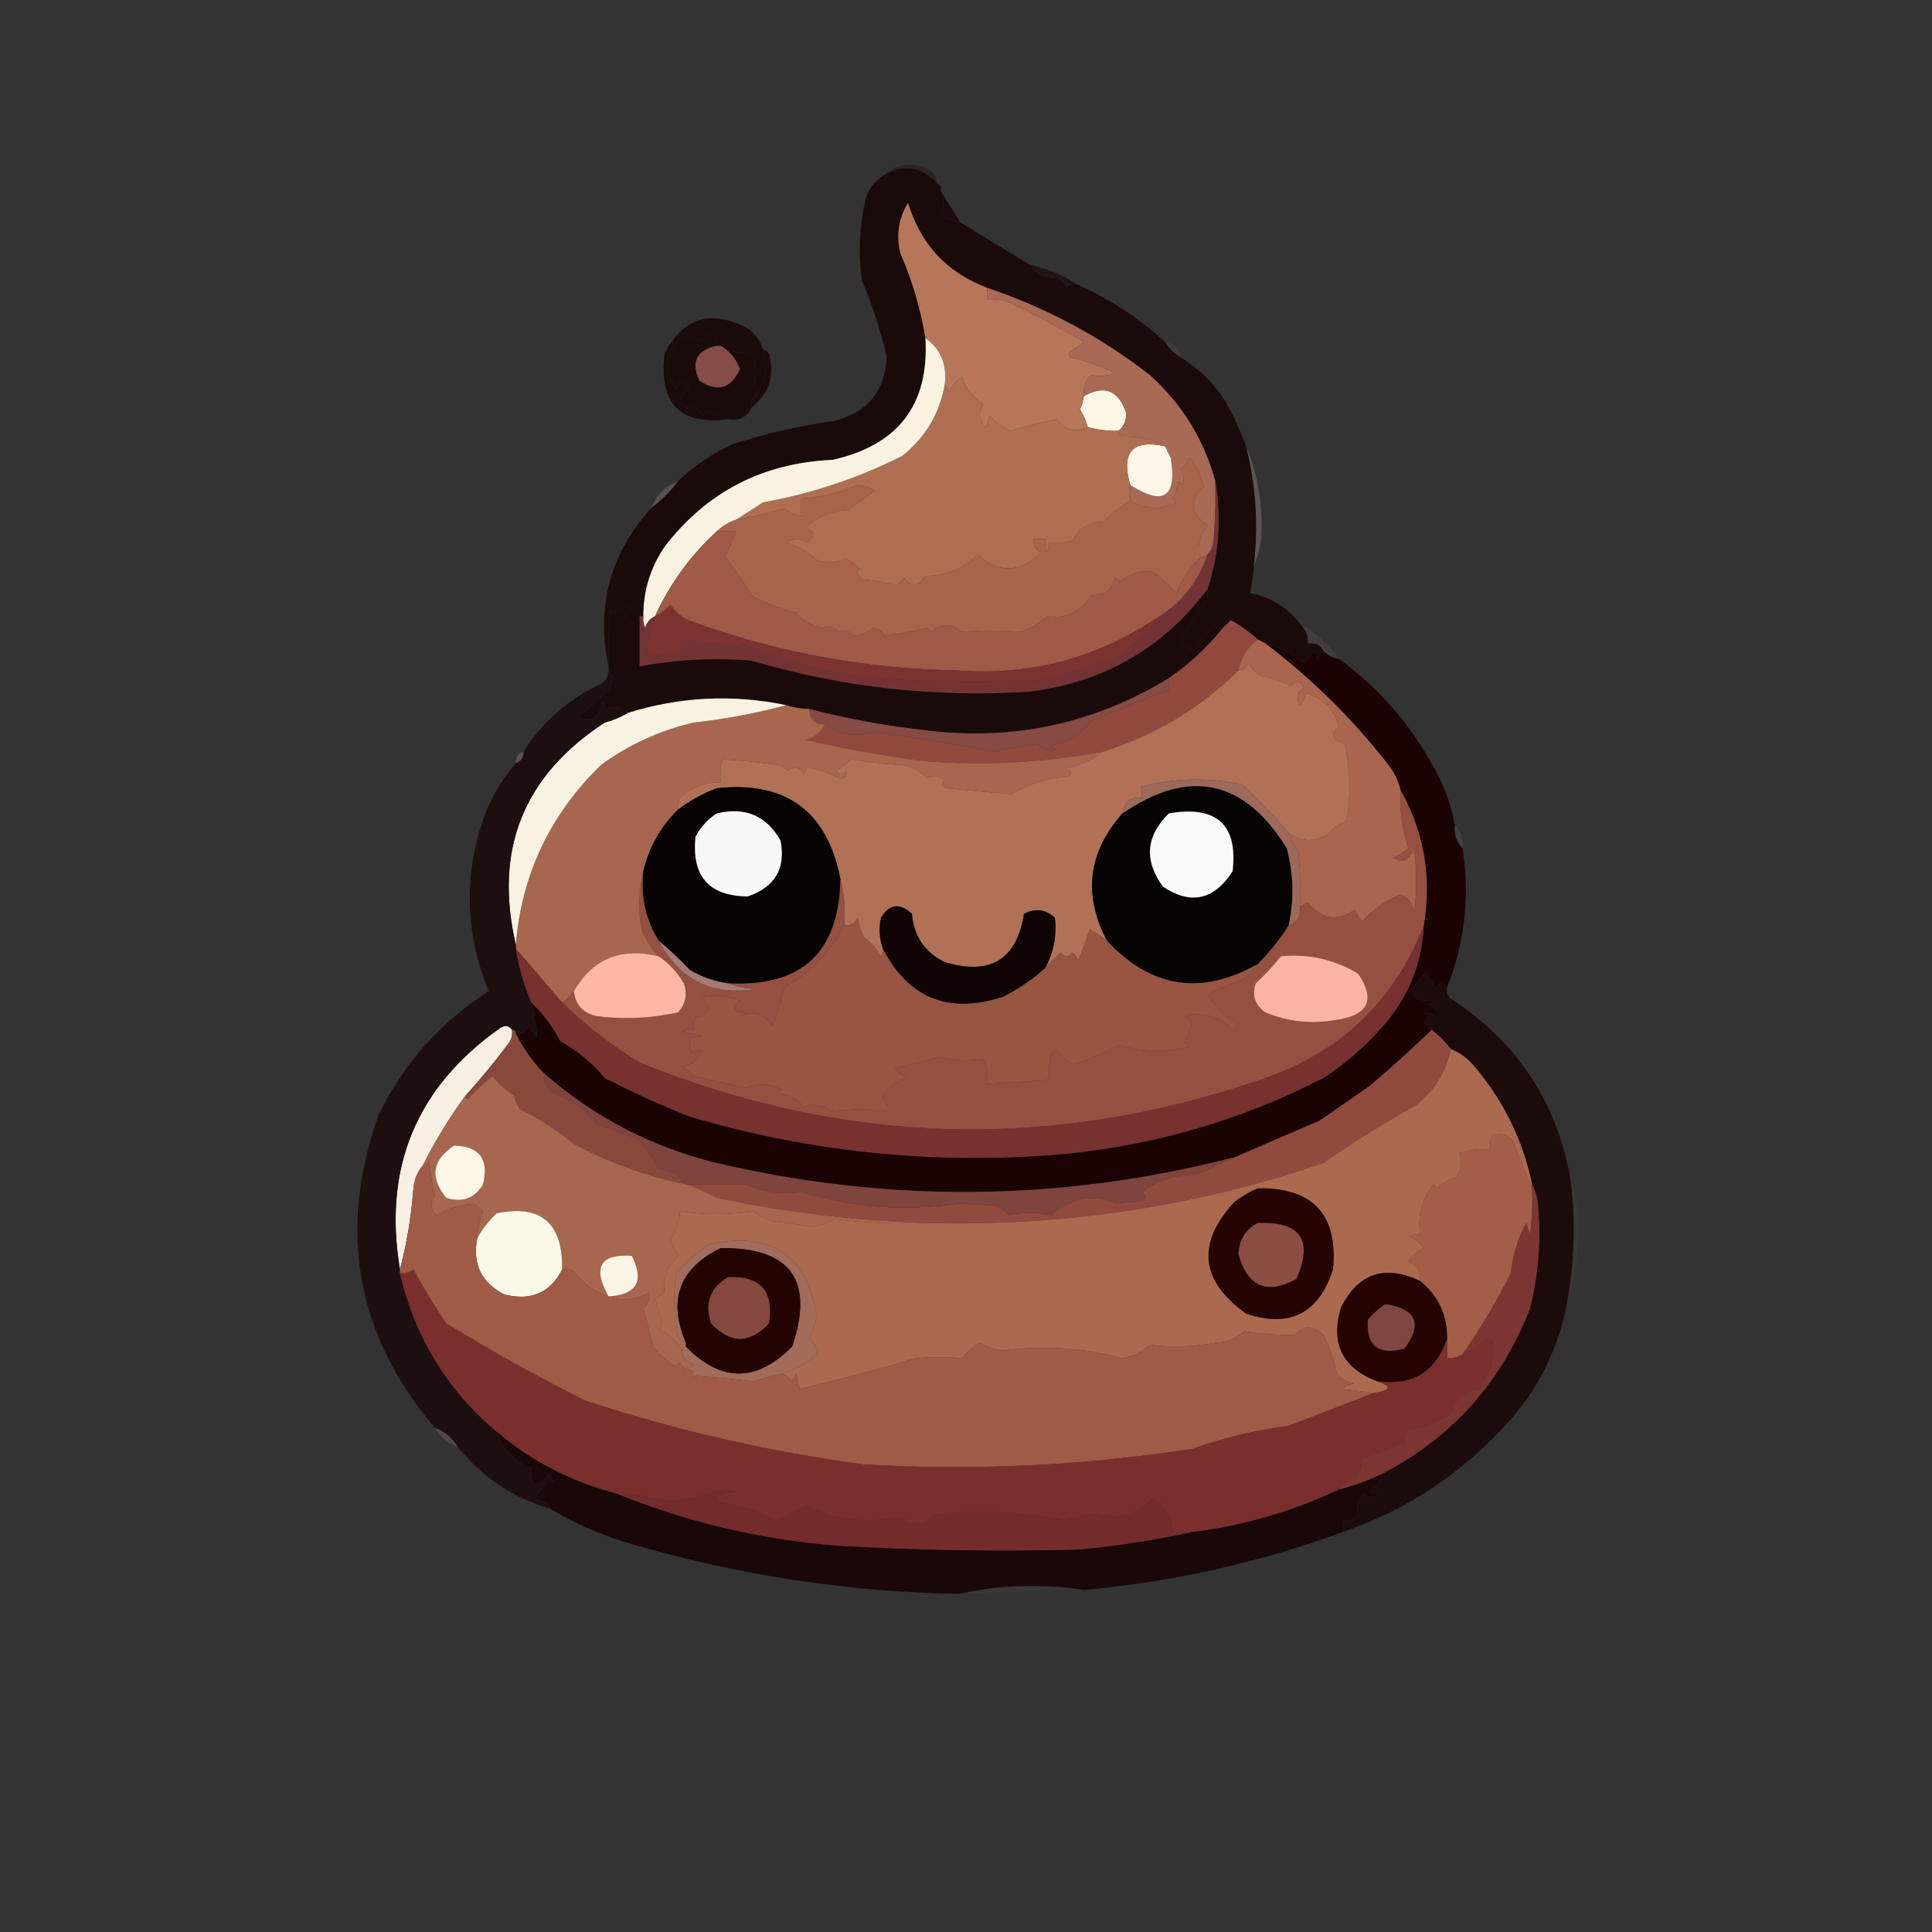 <?xml version="1.0" encoding="UTF-8"?>
<!DOCTYPE svg PUBLIC "-//W3C//DTD SVG 1.1//EN" "http://www.w3.org/Graphics/SVG/1.1/DTD/svg11.dtd">
<svg xmlns="http://www.w3.org/2000/svg" version="1.1" width="500px" height="500px" style="shape-rendering:geometricPrecision; text-rendering:geometricPrecision; image-rendering:optimizeQuality; fill-rule:evenodd; clip-rule:evenodd" xmlns:xlink="http://www.w3.org/1999/xlink">
<rect width="100%" height="100%" fill="#333333" stroke="none"/>
<g><path style="opacity:0.369" fill="#1b0a0a" d="M 242.5,47.5 C 238.436,42.988 233.769,42.321 228.5,45.5C 232.053,42.3 236.053,41.8 240.5,44C 241.823,44.816 242.489,45.983 242.5,47.5 Z"/></g>
<g><path style="opacity:1" fill="#1b0a0a" d="M 243.5,49.5 C 245.153,52.13 246.819,54.797 248.5,57.5C 246.821,57.108 245.154,56.608 243.5,56C 244.333,53.919 244.333,51.752 243.5,49.5 Z"/></g>
<g><path style="opacity:0.745" fill="#1b0a0a" d="M 266.5,68.5 C 270.889,69.403 274.889,71.069 278.5,73.5C 277.504,73.414 276.671,73.748 276,74.5C 275.5,73.333 274.667,72.5 273.5,72C 270.399,72.042 268.066,70.875 266.5,68.5 Z"/></g>
<g><path style="opacity:0.1" fill="#949091" d="M 301.5,88.5 C 303.833,88.833 305.167,90.167 305.5,92.5C 303.833,91.5 302.5,90.167 301.5,88.5 Z"/></g>
<g><path style="opacity:1" fill="#1b0a0a" d="M 197.5,90.5 C 198.917,94.896 198.25,98.896 195.5,102.5C 195.296,99.455 195.296,96.621 195.5,94C 194.874,93.25 194.374,92.416 194,91.5C 191.598,91.439 189.098,90.772 186.5,89.5C 186.167,89.5 185.833,89.5 185.5,89.5C 185.101,86.029 183.601,85.696 181,88.5C 179.542,86.476 177.709,86.309 175.5,88C 171.978,92.216 171.811,96.383 175,100.5C 176.316,97.972 177.483,97.972 178.5,100.5C 176.056,101.955 175.556,103.621 177,105.5C 178.998,104.729 180.665,105.395 182,107.5C 182.414,107.043 182.914,106.709 183.5,106.5C 185.075,107.456 186.742,108.123 188.5,108.5C 175.949,110.114 170.449,104.447 172,91.5C 176.828,82.114 183.994,79.948 193.5,85C 195.464,86.451 196.797,88.284 197.5,90.5 Z"/></g>
<g><path style="opacity:0.98" fill="#1b0a0a" d="M 197.5,90.5 C 198.117,90.611 198.617,90.944 199,91.5C 200.547,97.25 199.047,101.916 194.5,105.5C 194.263,104.209 194.596,103.209 195.5,102.5C 198.25,98.896 198.917,94.896 197.5,90.5 Z"/></g>
<g><path style="opacity:0.999" fill="#1b0a0a" d="M 185.5,89.5 C 180.272,90.623 178.772,93.623 181,98.5C 185.653,101.602 189.153,100.602 191.5,95.5C 190.535,92.872 188.868,90.872 186.5,89.5C 189.098,90.772 191.598,91.439 194,91.5C 194.374,92.416 194.874,93.25 195.5,94C 195.296,96.621 195.296,99.455 195.5,102.5C 194.596,103.209 194.263,104.209 194.5,105.5C 193.313,107.975 191.313,108.975 188.5,108.5C 186.742,108.123 185.075,107.456 183.5,106.5C 182.914,106.709 182.414,107.043 182,107.5C 180.665,105.395 178.998,104.729 177,105.5C 175.556,103.621 176.056,101.955 178.5,100.5C 177.483,97.972 176.316,97.972 175,100.5C 171.811,96.383 171.978,92.216 175.5,88C 177.709,86.309 179.542,86.476 181,88.5C 183.601,85.696 185.101,86.029 185.5,89.5 Z"/></g>
<g><path style="opacity:1" fill="#844d48" d="M 185.5,89.5 C 185.833,89.5 186.167,89.5 186.5,89.5C 188.868,90.872 190.535,92.872 191.5,95.5C 189.153,100.602 185.653,101.602 181,98.5C 178.772,93.623 180.272,90.623 185.5,89.5 Z"/></g>
<g><path style="opacity:1" fill="#1b0a0a" d="M 242.5,47.5 C 243.338,47.842 243.672,48.508 243.5,49.5C 244.333,51.752 244.333,53.919 243.5,56C 245.154,56.608 246.821,57.108 248.5,57.5C 254.543,61.233 260.543,64.9 266.5,68.5C 268.066,70.875 270.399,72.042 273.5,72C 274.667,72.5 275.5,73.333 276,74.5C 276.671,73.748 277.504,73.414 278.5,73.5C 287.029,77.259 294.695,82.259 301.5,88.5C 302.5,90.167 303.833,91.5 305.5,92.5C 310.457,95.457 314.457,99.457 317.5,104.5C 319.453,108.069 321.119,111.736 322.5,115.5C 325.069,125.716 325.736,136.05 324.5,146.5C 324.326,148.861 323.993,151.194 323.5,153.5C 328.869,154.546 333.203,157.213 336.5,161.5C 337.942,162.82 338.608,164.486 338.5,166.5C 340.38,166.229 341.713,166.896 342.5,168.5C 341.778,168.918 341.278,169.584 341,170.5C 340.667,169.833 340.333,169.167 340,168.5C 339.333,169.833 338.333,170.833 337,171.5C 334.174,169.171 331.008,167.504 327.5,166.5C 326.833,166.167 326.167,165.833 325.5,165.5C 323.41,163.61 321.077,161.943 318.5,160.5C 317.818,161.243 317.151,161.909 316.5,162.5C 315.883,162.389 315.383,162.056 315,161.5C 312.617,163.438 310.617,165.772 309,168.5C 307.513,167.845 306.347,166.845 305.5,165.5C 307.504,162.458 309.504,159.458 311.5,156.5C 312.429,155.311 312.762,153.978 312.5,152.5C 315.513,143.212 316.18,133.879 314.5,124.5C 311.579,113.723 305.913,104.556 297.5,97C 284.814,87.156 270.814,79.656 255.5,74.5C 245.092,70.589 238.259,63.256 235,52.5C 232.564,56.483 231.898,60.816 233,65.5C 236.082,72.578 238.249,79.912 239.5,87.5C 240.505,104.682 232.505,115.182 215.5,119C 197.393,119.802 182.893,127.302 172,141.5C 168.306,146.945 166.473,152.945 166.5,159.5C 166.167,159.5 165.833,159.5 165.5,159.5C 164.009,162.23 162.675,162.063 161.5,159C 163.271,158.465 163.604,157.631 162.5,156.5C 161.252,157.04 160.085,157.707 159,158.5C 158.667,158.167 158.333,157.833 158,157.5C 157.501,162.489 157.334,167.489 157.5,172.5C 154.197,157.033 157.864,143.367 168.5,131.5C 171.167,129.5 173.5,127.167 175.5,124.5C 179.581,120.614 184.248,117.448 189.5,115C 197.985,112.236 206.652,110.236 215.5,109C 224.289,106.981 228.956,101.481 229.5,92.5C 227.942,85.59 225.776,78.924 223,72.5C 222.116,65.418 222.449,58.418 224,51.5C 224.792,48.894 226.292,46.894 228.5,45.5C 233.769,42.321 238.436,42.988 242.5,47.5 Z"/></g>
<g><path style="opacity:1" fill="#fcf6e5" d="M 289.5,111.5 C 286.763,111.599 284.096,111.265 281.5,110.5C 281.08,108.906 280.414,107.406 279.5,106C 279.989,104.862 280.322,103.695 280.5,102.5C 285.902,99.53 289.569,101.03 291.5,107C 291.481,108.833 290.815,110.333 289.5,111.5 Z"/></g>
<g><path style="opacity:1" fill="#b7765a" d="M 255.5,74.5 C 255.5,75.5 255.5,76.5 255.5,77.5C 257.199,77.34 258.866,77.507 260.5,78C 267.396,81.23 274.063,84.73 280.5,88.5C 279.167,89.5 277.833,90.5 276.5,91.5C 276.667,91.833 276.833,92.167 277,92.5C 280.959,93.392 284.792,94.726 288.5,96.5C 286.527,97.331 284.527,97.498 282.5,97C 280.845,98.444 280.178,100.278 280.5,102.5C 280.322,103.695 279.989,104.862 279.5,106C 280.414,107.406 281.08,108.906 281.5,110.5C 278.315,112.029 275.648,111.363 273.5,108.5C 269.457,109.286 265.457,110.286 261.5,111.5C 259.481,110.52 257.647,109.186 256,107.5C 255.338,111.353 254.504,111.353 253.5,107.5C 253.68,106.446 254.013,105.446 254.5,104.5C 251.716,102.886 249.882,100.552 249,97.5C 247.415,98.376 246.415,99.709 246,101.5C 245.283,100.956 244.783,100.289 244.5,99.5C 245.127,94.34 243.46,90.34 239.5,87.5C 238.249,79.912 236.082,72.578 233,65.5C 231.898,60.816 232.564,56.483 235,52.5C 238.259,63.256 245.092,70.589 255.5,74.5 Z"/></g>
<g><path style="opacity:1" fill="#a86955" d="M 255.5,74.5 C 270.814,79.656 284.814,87.156 297.5,97C 305.913,104.556 311.579,113.723 314.5,124.5C 314.666,129.844 314.499,135.177 314,140.5C 313.768,141.737 313.268,142.737 312.5,143.5C 311.833,143.833 311.167,144.167 310.5,144.5C 309.761,141.505 310.428,138.672 312.5,136C 307.986,132.877 307.653,129.544 311.5,126C 310.906,123.21 309.739,120.71 308,118.5C 307.355,119.646 306.522,120.646 305.5,121.5C 306.428,122.768 306.595,124.101 306,125.5C 305.667,125.167 305.333,124.833 305,124.5C 304.727,126.101 304.227,127.601 303.5,129C 303.833,129.333 304.167,129.667 304.5,130C 300.306,132.093 296.306,131.927 292.5,129.5C 292.5,128.167 292.5,126.833 292.5,125.5C 301.131,131.044 304.631,128.71 303,118.5C 302.487,117.473 301.987,116.473 301.5,115.5C 298.299,113.74 294.633,112.906 290.5,113C 289.944,112.617 289.611,112.117 289.5,111.5C 290.815,110.333 291.481,108.833 291.5,107C 289.569,101.03 285.902,99.53 280.5,102.5C 280.178,100.278 280.845,98.444 282.5,97C 284.527,97.498 286.527,97.331 288.5,96.5C 284.792,94.726 280.959,93.392 277,92.5C 276.833,92.167 276.667,91.833 276.5,91.5C 277.833,90.5 279.167,89.5 280.5,88.5C 274.063,84.73 267.396,81.23 260.5,78C 258.866,77.507 257.199,77.34 255.5,77.5C 255.5,76.5 255.5,75.5 255.5,74.5 Z"/></g>
<g><path style="opacity:1" fill="#fbf6e7" d="M 301.5,115.5 C 301.987,116.473 302.487,117.473 303,118.5C 304.631,128.71 301.131,131.044 292.5,125.5C 290.068,116.972 293.068,113.638 301.5,115.5 Z"/></g>
<g><path style="opacity:0.863" fill="#625a5c" d="M 322.5,115.5 C 325.107,121.783 326.44,128.45 326.5,135.5C 326.637,139.447 325.97,143.114 324.5,146.5C 325.736,136.05 325.069,125.716 322.5,115.5 Z"/></g>
<g><path style="opacity:1" fill="#ae6e52" d="M 281.5,110.5 C 284.096,111.265 286.763,111.599 289.5,111.5C 289.611,112.117 289.944,112.617 290.5,113C 294.633,112.906 298.299,113.74 301.5,115.5C 293.068,113.638 290.068,116.972 292.5,125.5C 292.5,126.833 292.5,128.167 292.5,129.5C 290.085,131.064 287.752,132.898 285.5,135C 281.864,135.15 279.197,136.816 277.5,140C 275.527,140.495 273.527,140.662 271.5,140.5C 270.955,144.172 270.622,143.838 270.5,139.5C 269.5,139.5 268.5,139.5 267.5,139.5C 267.36,141.124 268.027,142.29 269.5,143C 263.986,148.319 258.486,148.486 253,143.5C 249.324,147.218 244.824,149.051 239.5,149C 237.746,151.827 235.912,151.994 234,149.5C 233.333,150.167 232.667,150.833 232,151.5C 229.26,150.718 226.426,150.218 223.5,150C 221.875,149.147 221.542,148.147 222.5,147C 221.421,146.044 220.255,145.211 219,144.5C 216.599,145.602 214.099,145.769 211.5,145C 209.194,142.861 206.527,141.361 203.5,140.5C 205.353,139.24 207.186,139.24 209,140.5C 211.023,138.987 210.856,137.654 208.5,136.5C 211.564,133.751 215.23,132.251 219.5,132C 221.833,130.333 224.167,128.667 226.5,127C 225.127,126.125 223.627,125.625 222,125.5C 217.376,127.485 212.543,128.651 207.5,129C 207.034,130.299 207.034,131.799 207.5,133.5C 205.8,133.374 204.3,132.707 203,131.5C 198.89,132.816 194.724,133.816 190.5,134.5C 192.769,133.024 195.102,131.524 197.5,130C 210.104,127.748 222.104,123.748 233.5,118C 239.539,113.153 243.206,106.987 244.5,99.5C 244.783,100.289 245.283,100.956 246,101.5C 246.415,99.709 247.415,98.376 249,97.5C 249.882,100.552 251.716,102.886 254.5,104.5C 254.013,105.446 253.68,106.446 253.5,107.5C 254.504,111.353 255.338,111.353 256,107.5C 257.647,109.186 259.481,110.52 261.5,111.5C 265.457,110.286 269.457,109.286 273.5,108.5C 275.648,111.363 278.315,112.029 281.5,110.5 Z"/></g>
<g><path style="opacity:0.384" fill="#8f8484" d="M 175.5,124.5 C 173.5,127.167 171.167,129.5 168.5,131.5C 169.833,128.167 172.167,125.833 175.5,124.5 Z"/></g>
<g><path style="opacity:1" fill="#a8644b" d="M 310.5,144.5 C 307.785,146.979 305.785,149.979 304.5,153.5C 302.611,151.568 300.611,149.735 298.5,148C 295.339,147.56 292.506,148.393 290,150.5C 289.586,150.043 289.086,149.709 288.5,149.5C 287.797,152.684 285.797,154.184 282.5,154C 279.753,158.349 275.92,160.182 271,159.5C 268.96,161.353 266.627,162.686 264,163.5C 258.38,163.07 253.38,163.07 249,163.5C 246.141,161.248 243.475,161.248 241,163.5C 240.667,163.167 240.333,162.833 240,162.5C 236.076,163.35 232.41,164.016 229,164.5C 228.326,163.422 227.326,162.755 226,162.5C 224.244,163.805 222.577,164.472 221,164.5C 219.676,163.12 218.343,162.786 217,163.5C 215.676,162.12 214.343,161.786 213,162.5C 210.134,162.041 207.801,160.708 206,158.5C 201.915,157.633 198.082,156.133 194.5,154C 192.395,150.437 190.061,147.104 187.5,144C 188.769,141.916 189.769,139.749 190.5,137.5C 188.833,137.5 187.167,137.5 185.5,137.5C 186.899,136.11 188.566,135.11 190.5,134.5C 194.724,133.816 198.89,132.816 203,131.5C 204.3,132.707 205.8,133.374 207.5,133.5C 207.034,131.799 207.034,130.299 207.5,129C 212.543,128.651 217.376,127.485 222,125.5C 223.627,125.625 225.127,126.125 226.5,127C 224.167,128.667 221.833,130.333 219.5,132C 215.23,132.251 211.564,133.751 208.5,136.5C 210.856,137.654 211.023,138.987 209,140.5C 207.186,139.24 205.353,139.24 203.5,140.5C 206.527,141.361 209.194,142.861 211.5,145C 214.099,145.769 216.599,145.602 219,144.5C 220.255,145.211 221.421,146.044 222.5,147C 221.542,148.147 221.875,149.147 223.5,150C 226.426,150.218 229.26,150.718 232,151.5C 232.667,150.833 233.333,150.167 234,149.5C 235.912,151.994 237.746,151.827 239.5,149C 244.824,149.051 249.324,147.218 253,143.5C 258.486,148.486 263.986,148.319 269.5,143C 268.027,142.29 267.36,141.124 267.5,139.5C 268.5,139.5 269.5,139.5 270.5,139.5C 270.622,143.838 270.955,144.172 271.5,140.5C 273.527,140.662 275.527,140.495 277.5,140C 279.197,136.816 281.864,135.15 285.5,135C 287.752,132.898 290.085,131.064 292.5,129.5C 296.306,131.927 300.306,132.093 304.5,130C 304.167,129.667 303.833,129.333 303.5,129C 304.227,127.601 304.727,126.101 305,124.5C 305.333,124.833 305.667,125.167 306,125.5C 306.595,124.101 306.428,122.768 305.5,121.5C 306.522,120.646 307.355,119.646 308,118.5C 309.739,120.71 310.906,123.21 311.5,126C 307.653,129.544 307.986,132.877 312.5,136C 310.428,138.672 309.761,141.505 310.5,144.5 Z"/></g>
<g><path style="opacity:1" fill="#f9f2e0" d="M 239.5,87.5 C 243.46,90.34 245.127,94.34 244.5,99.5C 243.206,106.987 239.539,113.153 233.5,118C 222.104,123.748 210.104,127.748 197.5,130C 195.102,131.524 192.769,133.024 190.5,134.5C 188.566,135.11 186.899,136.11 185.5,137.5C 178.701,143.762 173.368,151.095 169.5,159.5C 168.21,160.058 167.377,161.058 167,162.5C 166.517,161.552 166.351,160.552 166.5,159.5C 166.473,152.945 168.306,146.945 172,141.5C 182.893,127.302 197.393,119.802 215.5,119C 232.505,115.182 240.505,104.682 239.5,87.5 Z"/></g>
<g><path style="opacity:1" fill="#9f5946" d="M 185.5,137.5 C 187.167,137.5 188.833,137.5 190.5,137.5C 189.769,139.749 188.769,141.916 187.5,144C 190.061,147.104 192.395,150.437 194.5,154C 198.082,156.133 201.915,157.633 206,158.5C 207.801,160.708 210.134,162.041 213,162.5C 214.343,161.786 215.676,162.12 217,163.5C 218.343,162.786 219.676,163.12 221,164.5C 222.577,164.472 224.244,163.805 226,162.5C 227.326,162.755 228.326,163.422 229,164.5C 232.41,164.016 236.076,163.35 240,162.5C 240.333,162.833 240.667,163.167 241,163.5C 243.475,161.248 246.141,161.248 249,163.5C 253.38,163.07 258.38,163.07 264,163.5C 266.627,162.686 268.96,161.353 271,159.5C 275.92,160.182 279.753,158.349 282.5,154C 285.797,154.184 287.797,152.684 288.5,149.5C 289.086,149.709 289.586,150.043 290,150.5C 292.506,148.393 295.339,147.56 298.5,148C 300.611,149.735 302.611,151.568 304.5,153.5C 305.785,149.979 307.785,146.979 310.5,144.5C 311.167,144.167 311.833,143.833 312.5,143.5C 310.04,150.962 305.373,156.629 298.5,160.5C 283.125,170.594 266.125,174.928 247.5,173.5C 224.134,173.106 201.467,168.939 179.5,161C 176.924,160.218 174.924,158.718 173.5,156.5C 172.358,157.826 171.024,158.826 169.5,159.5C 173.368,151.095 178.701,143.762 185.5,137.5 Z"/></g>
<g><path style="opacity:0.529" fill="#574749" d="M 336.5,161.5 C 340.436,163.766 343.769,166.766 346.5,170.5C 344.938,170.267 343.605,169.6 342.5,168.5C 341.713,166.896 340.38,166.229 338.5,166.5C 338.608,164.486 337.942,162.82 336.5,161.5 Z"/></g>
<g><path style="opacity:1" fill="#733335" d="M 314.5,124.5 C 316.18,133.879 315.513,143.212 312.5,152.5C 301.055,167.733 285.721,176.567 266.5,179C 242.022,180.607 218.022,177.94 194.5,171C 184.756,170.188 175.089,170.688 165.5,172.5C 165.5,168.167 165.5,163.833 165.5,159.5C 165.833,159.5 166.167,159.5 166.5,159.5C 166.351,160.552 166.517,161.552 167,162.5C 167.377,161.058 168.21,160.058 169.5,159.5C 168.213,162.698 167.547,166.031 167.5,169.5C 170.247,169.813 172.914,169.48 175.5,168.5C 176.641,167.575 176.641,166.741 175.5,166C 180.707,166.031 185.874,166.531 191,167.5C 191.333,167.167 191.667,166.833 192,166.5C 205.489,172.412 219.656,175.579 234.5,176C 246.167,176.667 257.833,176.667 269.5,176C 276.346,174.461 283.013,172.461 289.5,170C 292.427,167.618 295.261,165.118 298,162.5C 298.464,161.906 298.631,161.239 298.5,160.5C 305.373,156.629 310.04,150.962 312.5,143.5C 313.268,142.737 313.768,141.737 314,140.5C 314.499,135.177 314.666,129.844 314.5,124.5 Z"/></g>
<g><path style="opacity:1" fill="#1b0a0a" d="M 312.5,152.5 C 312.762,153.978 312.429,155.311 311.5,156.5C 309.504,159.458 307.504,162.458 305.5,165.5C 306.347,166.845 307.513,167.845 309,168.5C 310.617,165.772 312.617,163.438 315,161.5C 315.383,162.056 315.883,162.389 316.5,162.5C 312.461,167.54 307.794,171.873 302.5,175.5C 283.166,187.323 262.166,191.823 239.5,189C 229.331,187.865 219.331,186.032 209.5,183.5C 207.435,183.483 205.435,183.15 203.5,182.5C 189.644,179.624 175.978,180.291 162.5,184.5C 160.829,182.992 158.996,182.659 157,183.5C 156.667,182.833 156.333,182.167 156,181.5C 155.081,186.045 152.914,187.378 149.5,185.5C 152.416,183.462 155.083,181.128 157.5,178.5C 158.788,176.701 158.788,175.035 157.5,173.5C 157.5,173.167 157.5,172.833 157.5,172.5C 157.334,167.489 157.501,162.489 158,157.5C 158.333,157.833 158.667,158.167 159,158.5C 160.085,157.707 161.252,157.04 162.5,156.5C 163.604,157.631 163.271,158.465 161.5,159C 162.675,162.063 164.009,162.23 165.5,159.5C 165.5,163.833 165.5,168.167 165.5,172.5C 175.089,170.688 184.756,170.188 194.5,171C 218.022,177.94 242.022,180.607 266.5,179C 285.721,176.567 301.055,167.733 312.5,152.5 Z"/></g>
<g><path style="opacity:1" fill="#7c322e" d="M 298.5,160.5 C 298.631,161.239 298.464,161.906 298,162.5C 295.261,165.118 292.427,167.618 289.5,170C 283.013,172.461 276.346,174.461 269.5,176C 257.833,176.667 246.167,176.667 234.5,176C 219.656,175.579 205.489,172.412 192,166.5C 191.667,166.833 191.333,167.167 191,167.5C 185.874,166.531 180.707,166.031 175.5,166C 176.641,166.741 176.641,167.575 175.5,168.5C 172.914,169.48 170.247,169.813 167.5,169.5C 167.547,166.031 168.213,162.698 169.5,159.5C 171.024,158.826 172.358,157.826 173.5,156.5C 174.924,158.718 176.924,160.218 179.5,161C 201.467,168.939 224.134,173.106 247.5,173.5C 266.125,174.928 283.125,170.594 298.5,160.5 Z"/></g>
<g><path style="opacity:1" fill="#92493d" d="M 325.5,165.5 C 322.836,167.484 321.169,170.151 320.5,173.5C 310.646,183.271 298.979,190.271 285.5,194.5C 270.322,197.371 254.989,198.205 239.5,197C 229.132,195.692 218.799,193.859 208.5,191.5C 210.826,190.855 212.493,189.522 213.5,187.5C 217.37,190.183 221.536,190.849 226,189.5C 236.394,190.849 246.727,192.516 257,194.5C 260.85,193.869 264.683,193.202 268.5,192.5C 269.854,194.184 271.521,194.684 273.5,194C 272.833,193.667 272.167,193.333 271.5,193C 276.074,192.278 279.74,190.111 282.5,186.5C 289.219,183.802 295.885,181.135 302.5,178.5C 302.5,177.5 302.5,176.5 302.5,175.5C 307.794,171.873 312.461,167.54 316.5,162.5C 317.151,161.909 317.818,161.243 318.5,160.5C 321.077,161.943 323.41,163.61 325.5,165.5 Z"/></g>
<g><path style="opacity:1" fill="#854b44" d="M 302.5,175.5 C 302.5,176.5 302.5,177.5 302.5,178.5C 295.885,181.135 289.219,183.802 282.5,186.5C 279.74,190.111 276.074,192.278 271.5,193C 272.167,193.333 272.833,193.667 273.5,194C 271.521,194.684 269.854,194.184 268.5,192.5C 264.683,193.202 260.85,193.869 257,194.5C 246.727,192.516 236.394,190.849 226,189.5C 221.536,190.849 217.37,190.183 213.5,187.5C 210.821,187.475 209.488,186.142 209.5,183.5C 219.331,186.032 229.331,187.865 239.5,189C 262.166,191.823 283.166,187.323 302.5,175.5 Z"/></g>
<g><path style="opacity:1" fill="#a9654e" d="M 325.5,165.5 C 326.167,165.833 326.833,166.167 327.5,166.5C 339.321,175.461 349.821,185.795 359,197.5C 360.705,199.577 361.872,201.91 362.5,204.5C 362.181,209.646 362.847,214.646 364.5,219.5C 363.335,220.584 362.002,221.417 360.5,222C 362.882,223.467 364.715,222.633 366,219.5C 366.667,225.167 366.667,230.833 366,236.5C 365.802,234.089 364.636,232.423 362.5,231.5C 358.62,233.046 355.286,235.38 352.5,238.5C 351.833,237.5 351.167,236.5 350.5,235.5C 345.864,238.572 341.864,237.906 338.5,233.5C 337.817,233.863 337.15,234.196 336.5,234.5C 336.666,229.821 336.499,225.155 336,220.5C 334.906,218.922 334.072,217.255 333.5,215.5C 336.654,217.86 339.987,218.026 343.5,216C 344.817,214.341 346.483,213.174 348.5,212.5C 349.641,205.819 349.474,199.153 348,192.5C 344.595,191.532 344.095,190.032 346.5,188C 345.307,183.473 342.473,180.64 338,179.5C 337.751,180.624 337.251,181.624 336.5,182.5C 335.246,180.741 335.579,179.241 337.5,178C 336.579,176.244 335.412,176.077 334,177.5C 331.632,176.283 329.132,175.449 326.5,175C 325,174.167 323.833,173 323,171.5C 322.583,172.756 321.75,173.423 320.5,173.5C 321.169,170.151 322.836,167.484 325.5,165.5 Z"/></g>
<g><path style="opacity:1" fill="#a7664e" d="M 203.5,182.5 C 205.435,183.15 207.435,183.483 209.5,183.5C 209.488,186.142 210.821,187.475 213.5,187.5C 212.493,189.522 210.826,190.855 208.5,191.5C 218.799,193.859 229.132,195.692 239.5,197C 254.989,198.205 270.322,197.371 285.5,194.5C 282.578,196.709 279.245,198.209 275.5,199C 277.301,199.317 277.634,199.984 276.5,201C 271.185,201.363 266.352,202.863 262,205.5C 256.644,205.116 251.144,204.616 245.5,204C 243.699,203.683 243.366,203.016 244.5,202C 243.007,200.632 241.507,200.465 240,201.5C 238.2,199.683 236.034,198.516 233.5,198C 229.113,197.774 224.779,197.274 220.5,196.5C 219.167,197.5 217.833,198.5 216.5,199.5C 217.274,200.711 218.107,200.711 219,199.5C 219.432,200.6 218.932,201.267 217.5,201.5C 214.741,200.192 211.907,199.192 209,198.5C 208.667,199.167 208.333,199.833 208,200.5C 207.047,198.408 205.714,198.075 204,199.5C 203.25,198.874 202.416,198.374 201.5,198C 196.518,197.269 191.685,196.769 187,196.5C 186.505,198.473 186.338,200.473 186.5,202.5C 182.433,202.39 178.933,203.723 176,206.5C 175.517,207.448 175.351,208.448 175.5,209.5C 170.949,213.932 167.949,219.265 166.5,225.5C 165.35,230.316 165.184,235.316 166,240.5C 167.147,243.135 168.647,245.468 170.5,247.5C 160.708,245.095 153.375,248.095 148.5,256.5C 147.728,257.694 146.728,258.694 145.5,259.5C 141.448,254.789 137.448,250.122 133.5,245.5C 133.5,245.167 133.5,244.833 133.5,244.5C 134.968,226.391 142.301,210.891 155.5,198C 162.722,192.724 170.722,189.057 179.5,187C 187.75,186.087 195.75,184.587 203.5,182.5 Z"/></g>
<g><path style="opacity:0.29" fill="#b0a8a8" d="M 135.5,194.5 C 135.573,196.027 134.906,197.027 133.5,197.5C 133.427,195.973 134.094,194.973 135.5,194.5 Z"/></g>
<g><path style="opacity:1" fill="#b07156" d="M 333.5,215.5 C 329.693,211.192 325.693,207.025 321.5,203C 312.804,201.169 304.138,201.336 295.5,203.5C 295.5,204.5 295.5,205.5 295.5,206.5C 292.454,206.183 290.787,207.516 290.5,210.5C 281.566,220.574 280.233,231.574 286.5,243.5C 285.115,242.386 283.615,241.386 282,240.5C 281.122,243.257 280.122,245.924 279,248.5C 278.692,247.692 278.192,247.025 277.5,246.5C 276.5,247.833 275.5,247.833 274.5,246.5C 273.16,247.867 271.827,249.2 270.5,250.5C 272.696,246.417 273.529,242.084 273,237.5C 270.582,235.32 267.916,234.987 265,236.5C 263.144,248.359 256.311,252.526 244.5,249C 239.34,246.492 236.507,242.326 236,236.5C 232.844,233.601 230.178,233.935 228,237.5C 227.398,240.221 227.565,242.887 228.5,245.5C 228.631,246.239 228.464,246.906 228,247.5C 226.886,245.517 225.386,243.85 223.5,242.5C 222.702,240.922 222.202,239.256 222,237.5C 221.29,238.973 220.124,239.64 218.5,239.5C 218.817,235.298 218.483,231.298 217.5,227.5C 214.068,209.91 203.402,202.077 185.5,204C 181.836,205.375 178.503,207.208 175.5,209.5C 175.351,208.448 175.517,207.448 176,206.5C 178.933,203.723 182.433,202.39 186.5,202.5C 186.338,200.473 186.505,198.473 187,196.5C 191.685,196.769 196.518,197.269 201.5,198C 202.416,198.374 203.25,198.874 204,199.5C 205.714,198.075 207.047,198.408 208,200.5C 208.333,199.833 208.667,199.167 209,198.5C 211.907,199.192 214.741,200.192 217.5,201.5C 218.932,201.267 219.432,200.6 219,199.5C 218.107,200.711 217.274,200.711 216.5,199.5C 217.833,198.5 219.167,197.5 220.5,196.5C 224.779,197.274 229.113,197.774 233.5,198C 236.034,198.516 238.2,199.683 240,201.5C 241.507,200.465 243.007,200.632 244.5,202C 243.366,203.016 243.699,203.683 245.5,204C 251.144,204.616 256.644,205.116 262,205.5C 266.352,202.863 271.185,201.363 276.5,201C 277.634,199.984 277.301,199.317 275.5,199C 279.245,198.209 282.578,196.709 285.5,194.5C 298.979,190.271 310.646,183.271 320.5,173.5C 321.75,173.423 322.583,172.756 323,171.5C 323.833,173 325,174.167 326.5,175C 329.132,175.449 331.632,176.283 334,177.5C 335.412,176.077 336.579,176.244 337.5,178C 335.579,179.241 335.246,180.741 336.5,182.5C 337.251,181.624 337.751,180.624 338,179.5C 342.473,180.64 345.307,183.473 346.5,188C 344.095,190.032 344.595,191.532 348,192.5C 349.474,199.153 349.641,205.819 348.5,212.5C 346.483,213.174 344.817,214.341 343.5,216C 339.987,218.026 336.654,217.86 333.5,215.5 Z"/></g>
<g><path style="opacity:1" fill="#060303" d="M 333.5,239.5 C 331.244,243.097 328.577,246.431 325.5,249.5C 310.922,257.738 297.922,255.738 286.5,243.5C 280.233,231.574 281.566,220.574 290.5,210.5C 307.798,198.69 321.964,201.69 333,219.5C 334.788,226.112 334.954,232.778 333.5,239.5 Z"/></g>
<g><path style="opacity:1" fill="#060302" d="M 217.5,227.5 C 217.206,246.458 207.539,255.458 188.5,254.5C 184.938,254.035 181.605,252.868 178.5,251C 175.964,248.295 173.297,245.795 170.5,243.5C 167.079,238.04 165.746,232.04 166.5,225.5C 167.949,219.265 170.949,213.932 175.5,209.5C 178.503,207.208 181.836,205.375 185.5,204C 203.402,202.077 214.068,209.91 217.5,227.5 Z"/></g>
<g><path style="opacity:1" fill="#f8f2e3" d="M 203.5,182.5 C 195.75,184.587 187.75,186.087 179.5,187C 170.722,189.057 162.722,192.724 155.5,198C 142.301,210.891 134.968,226.391 133.5,244.5C 127.763,219.928 135.43,200.761 156.5,187C 158.641,186.427 160.641,185.594 162.5,184.5C 175.978,180.291 189.644,179.624 203.5,182.5 Z"/></g>
<g><path style="opacity:1" fill="#f8f8f8" d="M 185.5,210.5 C 192.852,208.759 198.352,211.092 202,217.5C 203.424,224.759 200.59,229.592 193.5,232C 183.415,231.906 178.915,226.74 180,216.5C 181.36,213.977 183.193,211.977 185.5,210.5 Z"/></g>
<g><path style="opacity:1" fill="#f8f9f9" d="M 302.5,210.5 C 314.895,208.394 320.395,213.394 319,225.5C 314.201,232.924 308.201,234.258 301,229.5C 296.019,222.725 296.519,216.392 302.5,210.5 Z"/></g>
<g><path style="opacity:1" fill="#9d695b" d="M 333.5,215.5 C 334.072,217.255 334.906,218.922 336,220.5C 336.499,225.155 336.666,229.821 336.5,234.5C 336.741,237.034 335.741,238.7 333.5,239.5C 334.954,232.778 334.788,226.112 333,219.5C 321.964,201.69 307.798,198.69 290.5,210.5C 290.787,207.516 292.454,206.183 295.5,206.5C 295.5,205.5 295.5,204.5 295.5,203.5C 304.138,201.336 312.804,201.169 321.5,203C 325.693,207.025 329.693,211.192 333.5,215.5 Z"/></g>
<g><path style="opacity:0.161" fill="#8c8080" d="M 376.5,213.5 C 378.074,215.102 378.741,217.102 378.5,219.5C 376.926,217.898 376.259,215.898 376.5,213.5 Z"/></g>
<g><path style="opacity:1" fill="#945041" d="M 362.5,204.5 C 368.606,215.373 370.606,227.04 368.5,239.5C 360.969,258.862 347.302,272.028 327.5,279C 272.963,297.98 218.963,296.647 165.5,275C 158.222,270.539 151.555,265.372 145.5,259.5C 146.728,258.694 147.728,257.694 148.5,256.5C 148.901,260.07 150.901,262.236 154.5,263C 161.582,263.884 168.582,263.551 175.5,262C 177.444,259.847 177.944,257.347 177,254.5C 175.334,251.669 173.168,249.336 170.5,247.5C 168.647,245.468 167.147,243.135 166,240.5C 165.184,235.316 165.35,230.316 166.5,225.5C 165.746,232.04 167.079,238.04 170.5,243.5C 175.839,253.503 184.173,257.67 195.5,256C 192.964,255.814 190.631,255.314 188.5,254.5C 207.539,255.458 217.206,246.458 217.5,227.5C 218.483,231.298 218.817,235.298 218.5,239.5C 214.894,246.407 209.727,251.74 203,255.5C 202.105,259.188 201.105,262.521 200,265.5C 197.773,262.423 194.94,261.59 191.5,263C 192.167,262.667 192.833,262.333 193.5,262C 189.755,262.035 189.088,261.035 191.5,259C 188.232,257.787 184.899,257.454 181.5,258C 184.317,260.563 183.817,262.396 180,263.5C 179.517,264.448 179.351,265.448 179.5,266.5C 178.448,266.351 177.448,266.517 176.5,267C 178.167,267.333 179.833,267.667 181.5,268C 180.552,268.483 179.552,268.649 178.5,268.5C 178.343,269.873 178.51,271.207 179,272.5C 179.718,271.549 180.551,271.383 181.5,272C 180.726,274.44 179.06,275.773 176.5,276C 177.646,276.645 178.646,277.478 179.5,278.5C 184.237,279.596 188.737,280.596 193,281.5C 196.174,280.272 199.341,280.439 202.5,282C 201.833,282.333 201.167,282.667 200.5,283C 203.656,282.947 206.156,284.114 208,286.5C 210.42,285.512 212.753,285.845 215,287.5C 219.416,287.126 224.583,286.959 230.5,287C 228.789,285.867 228.289,284.367 229,282.5C 230.583,280.945 232.416,279.778 234.5,279C 233.5,278.167 232.5,277.333 231.5,276.5C 235.5,275.5 239.5,274.5 243.5,273.5C 247.201,274.523 250.867,274.69 254.5,274C 255.423,276.041 255.756,278.208 255.5,280.5C 260.833,280.167 266.167,279.833 271.5,279.5C 271.337,277.143 271.503,274.81 272,272.5C 272.414,272.043 272.914,271.709 273.5,271.5C 274.54,273.375 276.04,274.708 278,275.5C 281.949,274.039 285.782,272.372 289.5,270.5C 295.288,272.13 301.288,272.297 307.5,271C 307.167,270.667 306.833,270.333 306.5,270C 307.24,268.215 307.907,266.382 308.5,264.5C 305.859,263.05 306.192,262.383 309.5,262.5C 313.269,262.558 316.435,263.892 319,266.5C 319.5,266 320,265.5 320.5,265C 317.135,263.167 314.469,260.667 312.5,257.5C 315.041,256.063 317.708,254.897 320.5,254C 322.618,252.951 324.284,251.451 325.5,249.5C 328.577,246.431 331.244,243.097 333.5,239.5C 335.741,238.7 336.741,237.034 336.5,234.5C 337.15,234.196 337.817,233.863 338.5,233.5C 341.864,237.906 345.864,238.572 350.5,235.5C 351.167,236.5 351.833,237.5 352.5,238.5C 355.286,235.38 358.62,233.046 362.5,231.5C 364.636,232.423 365.802,234.089 366,236.5C 366.667,230.833 366.667,225.167 366,219.5C 364.715,222.633 362.882,223.467 360.5,222C 362.002,221.417 363.335,220.584 364.5,219.5C 362.847,214.646 362.181,209.646 362.5,204.5 Z"/></g>
<g><path style="opacity:1" fill="#975542" d="M 228.5,245.5 C 235.08,258.317 245.413,262.483 259.5,258C 263.508,255.996 267.175,253.496 270.5,250.5C 271.827,249.2 273.16,247.867 274.5,246.5C 275.5,247.833 276.5,247.833 277.5,246.5C 278.192,247.025 278.692,247.692 279,248.5C 280.122,245.924 281.122,243.257 282,240.5C 283.615,241.386 285.115,242.386 286.5,243.5C 297.922,255.738 310.922,257.738 325.5,249.5C 324.284,251.451 322.618,252.951 320.5,254C 317.708,254.897 315.041,256.063 312.5,257.5C 314.469,260.667 317.135,263.167 320.5,265C 320,265.5 319.5,266 319,266.5C 316.435,263.892 313.269,262.558 309.5,262.5C 306.192,262.383 305.859,263.05 308.5,264.5C 307.907,266.382 307.24,268.215 306.5,270C 306.833,270.333 307.167,270.667 307.5,271C 301.288,272.297 295.288,272.13 289.5,270.5C 285.782,272.372 281.949,274.039 278,275.5C 276.04,274.708 274.54,273.375 273.5,271.5C 272.914,271.709 272.414,272.043 272,272.5C 271.503,274.81 271.337,277.143 271.5,279.5C 266.167,279.833 260.833,280.167 255.5,280.5C 255.756,278.208 255.423,276.041 254.5,274C 250.867,274.69 247.201,274.523 243.5,273.5C 239.5,274.5 235.5,275.5 231.5,276.5C 232.5,277.333 233.5,278.167 234.5,279C 232.416,279.778 230.583,280.945 229,282.5C 228.289,284.367 228.789,285.867 230.5,287C 224.583,286.959 219.416,287.126 215,287.5C 212.753,285.845 210.42,285.512 208,286.5C 206.156,284.114 203.656,282.947 200.5,283C 201.167,282.667 201.833,282.333 202.5,282C 199.341,280.439 196.174,280.272 193,281.5C 188.737,280.596 184.237,279.596 179.5,278.5C 178.646,277.478 177.646,276.645 176.5,276C 179.06,275.773 180.726,274.44 181.5,272C 180.551,271.383 179.718,271.549 179,272.5C 178.51,271.207 178.343,269.873 178.5,268.5C 179.552,268.649 180.552,268.483 181.5,268C 179.833,267.667 178.167,267.333 176.5,267C 177.448,266.517 178.448,266.351 179.5,266.5C 179.351,265.448 179.517,264.448 180,263.5C 183.817,262.396 184.317,260.563 181.5,258C 184.899,257.454 188.232,257.787 191.5,259C 189.088,261.035 189.755,262.035 193.5,262C 192.833,262.333 192.167,262.667 191.5,263C 194.94,261.59 197.773,262.423 200,265.5C 201.105,262.521 202.105,259.188 203,255.5C 209.727,251.74 214.894,246.407 218.5,239.5C 220.124,239.64 221.29,238.973 222,237.5C 222.202,239.256 222.702,240.922 223.5,242.5C 225.386,243.85 226.886,245.517 228,247.5C 228.464,246.906 228.631,246.239 228.5,245.5 Z"/></g>
<g><path style="opacity:1" fill="#a37b74" d="M 170.5,243.5 C 173.297,245.795 175.964,248.295 178.5,251C 181.605,252.868 184.938,254.035 188.5,254.5C 190.631,255.314 192.964,255.814 195.5,256C 184.173,257.67 175.839,253.503 170.5,243.5 Z"/></g>
<g><path style="opacity:1" fill="#0f0403" d="M 270.5,250.5 C 267.175,253.496 263.508,255.996 259.5,258C 245.413,262.483 235.08,258.317 228.5,245.5C 227.565,242.887 227.398,240.221 228,237.5C 230.178,233.935 232.844,233.601 236,236.5C 236.507,242.326 239.34,246.492 244.5,249C 256.311,252.526 263.144,248.359 265,236.5C 267.916,234.987 270.582,235.32 273,237.5C 273.529,242.084 272.696,246.417 270.5,250.5 Z"/></g>
<g><path style="opacity:1" fill="#77312f" d="M 368.5,239.5 C 368.054,249.393 364.554,258.059 358,265.5C 353.425,270.746 348.258,275.246 342.5,279C 320.228,290.439 296.561,297.106 271.5,299C 239.836,301.284 208.836,297.951 178.5,289C 170.998,286.054 163.665,282.721 156.5,279C 153.274,275.108 149.441,271.942 145,269.5C 143.021,265.7 140.521,262.366 137.5,259.5C 135.56,255.013 134.227,250.346 133.5,245.5C 137.448,250.122 141.448,254.789 145.5,259.5C 151.555,265.372 158.222,270.539 165.5,275C 218.963,296.647 272.963,297.98 327.5,279C 347.302,272.028 360.969,258.862 368.5,239.5 Z"/></g>
<g><path style="opacity:1" fill="#fbb4a4" d="M 331.5,247.5 C 338.676,246.794 345.343,248.294 351.5,252C 356.088,258.83 354.088,262.83 345.5,264C 339.276,265.061 333.276,264.394 327.5,262C 324.793,260.136 323.959,257.636 325,254.5C 327.372,252.297 329.539,249.963 331.5,247.5 Z"/></g>
<g><path style="opacity:1" fill="#fcb6a3" d="M 170.5,247.5 C 173.168,249.336 175.334,251.669 177,254.5C 177.944,257.347 177.444,259.847 175.5,262C 168.582,263.551 161.582,263.884 154.5,263C 150.901,262.236 148.901,260.07 148.5,256.5C 153.375,248.095 160.708,245.095 170.5,247.5 Z"/></g>
<g><path style="opacity:1" fill="#f7efe2" d="M 132.5,266.5 C 132.649,267.552 132.483,268.552 132,269.5C 128.397,274.381 124.564,279.048 120.5,283.5C 116.335,289.158 112.668,295.158 109.5,301.5C 108.073,303.148 107.24,305.148 107,307.5C 106.435,314.881 105.269,321.881 103.5,328.5C 99.1,302.143 107.767,281.31 129.5,266C 130.749,265.26 131.749,265.427 132.5,266.5 Z"/></g>
<g><path style="opacity:0.999" fill="#1c0b0b" d="M 374.5,255.5 C 374.281,256.675 374.614,257.675 375.5,258.5C 392.705,269.693 403.039,285.359 406.5,305.5C 407.783,316.206 407.45,326.872 405.5,337.5C 403.13,349.772 397.63,360.438 389,369.5C 377.382,381.96 363.549,390.96 347.5,396.5C 347.5,395.5 347.5,394.5 347.5,393.5C 349.103,393.688 350.437,393.188 351.5,392C 350.898,390.096 351.398,388.263 353,386.5C 354.049,387.517 355.216,387.684 356.5,387C 355.833,386.667 355.167,386.333 354.5,386C 356.141,384.871 357.141,383.371 357.5,381.5C 375.766,372.065 388.6,357.732 396,338.5C 398.201,329.614 398.868,320.614 398,311.5C 397.802,309.618 397.302,307.952 396.5,306.5C 394.173,295.325 389.34,285.325 382,276.5C 380.242,274.235 378.075,272.568 375.5,271.5C 374.027,269.605 372.36,267.939 370.5,266.5C 369.909,265.849 369.243,265.182 368.5,264.5C 369.641,263.575 369.641,262.741 368.5,262C 373.001,262.933 373.334,262.266 369.5,260C 370.167,259.667 370.833,259.333 371.5,259C 364.492,259.333 363.659,256.833 369,251.5C 369.923,252.759 370.757,254.092 371.5,255.5C 372.527,254.209 373.527,254.209 374.5,255.5 Z"/></g>
<g><path style="opacity:1" fill="#914a3e" d="M 370.5,266.5 C 372.36,267.939 374.027,269.605 375.5,271.5C 374.254,277.383 371.254,282.217 366.5,286C 358.214,290.635 350.214,295.635 342.5,301C 309.157,312.337 274.824,317.504 239.5,316.5C 221.445,315.93 203.445,313.764 185.5,310C 182.842,308.522 180.175,307.355 177.5,306.5C 182.581,306.583 187.747,306.583 193,306.5C 197.691,308.573 202.524,309.24 207.5,308.5C 220.719,312.587 234.219,313.587 248,311.5C 251.167,311.667 254.333,311.833 257.5,312C 258.931,312.465 260.097,313.299 261,314.5C 264.84,313.668 268.507,313.668 272,314.5C 277.155,309.954 282.821,308.954 289,311.5C 291.025,311.172 293.191,311.006 295.5,311C 296.641,310.259 296.641,309.425 295.5,308.5C 299.592,305.472 304.259,303.972 309.5,304C 312.91,302.494 316.244,300.994 319.5,299.5C 326.733,296.342 334.066,293.176 341.5,290C 345.833,287 350.167,284 354.5,281C 360.074,276.25 365.408,271.417 370.5,266.5 Z"/></g>
<g><path style="opacity:1" fill="#1b0304" d="M 327.5,166.5 C 331.008,167.504 334.174,169.171 337,171.5C 338.333,170.833 339.333,169.833 340,168.5C 340.333,169.167 340.667,169.833 341,170.5C 341.278,169.584 341.778,168.918 342.5,168.5C 343.605,169.6 344.938,170.267 346.5,170.5C 356.743,177.962 364.909,187.296 371,198.5C 373.735,203.207 375.568,208.207 376.5,213.5C 376.259,215.898 376.926,217.898 378.5,219.5C 380.448,231.913 379.114,243.913 374.5,255.5C 373.527,254.209 372.527,254.209 371.5,255.5C 370.757,254.092 369.923,252.759 369,251.5C 363.659,256.833 364.492,259.333 371.5,259C 370.833,259.333 370.167,259.667 369.5,260C 373.334,262.266 373.001,262.933 368.5,262C 369.641,262.741 369.641,263.575 368.5,264.5C 369.243,265.182 369.909,265.849 370.5,266.5C 365.408,271.417 360.074,276.25 354.5,281C 350.167,284 345.833,287 341.5,290C 334.066,293.176 326.733,296.342 319.5,299.5C 274.996,310.962 230.33,311.462 185.5,301C 168.455,296.813 153.455,288.98 140.5,277.5C 137.674,274.516 135.341,271.183 133.5,267.5C 135.124,267.64 136.29,266.973 137,265.5C 137.419,266.672 138.085,267.672 139,268.5C 138.838,265.512 138.338,262.512 137.5,259.5C 140.521,262.366 143.021,265.7 145,269.5C 149.441,271.942 153.274,275.108 156.5,279C 163.665,282.721 170.998,286.054 178.5,289C 208.836,297.951 239.836,301.284 271.5,299C 296.561,297.106 320.228,290.439 342.5,279C 348.258,275.246 353.425,270.746 358,265.5C 364.554,258.059 368.054,249.393 368.5,239.5C 370.606,227.04 368.606,215.373 362.5,204.5C 361.872,201.91 360.705,199.577 359,197.5C 349.821,185.795 339.321,175.461 327.5,166.5 Z"/></g>
<g><path style="opacity:1" fill="#a45e47" d="M 396.5,307.5 C 396.666,311.514 396.499,315.514 396,319.5C 395.667,318.5 395.333,317.5 395,316.5C 392.825,320.531 391.492,324.864 391,329.5C 387.314,336.886 383.147,343.886 378.5,350.5C 377.292,351.234 375.959,351.567 374.5,351.5C 374.5,349.833 374.5,348.167 374.5,346.5C 374.582,340.333 372.249,335.333 367.5,331.5C 367.756,329.088 366.756,327.421 364.5,326.5C 365.364,324.803 366.697,323.637 368.5,323C 367.449,321.615 366.116,320.615 364.5,320C 365.448,319.517 366.448,319.351 367.5,319.5C 366.812,314.623 367.979,310.29 371,306.5C 371.333,306.833 371.667,307.167 372,307.5C 373.441,306.13 375.108,305.13 377,304.5C 378.217,302.48 378.383,300.48 377.5,298.5C 380.086,297.52 382.753,297.187 385.5,297.5C 385.238,296.022 385.571,294.689 386.5,293.5C 388.201,293.19 389.868,293.69 391.5,295C 393.106,299.218 394.772,303.385 396.5,307.5 Z"/></g>
<g><path style="opacity:1" fill="#89483c" d="M 132.5,266.5 C 133.167,266.5 133.5,266.833 133.5,267.5C 135.341,271.183 137.674,274.516 140.5,277.5C 140.618,280.25 141.951,282.25 144.5,283.5C 148.54,285.038 151.874,287.538 154.5,291C 158.263,292.187 161.93,293.52 165.5,295C 167.371,297.37 169.038,299.87 170.5,302.5C 173.523,302.815 175.856,304.148 177.5,306.5C 167.282,304.406 157.615,300.906 148.5,296C 144.21,292.515 139.543,289.515 134.5,287C 133.809,285.933 133.309,284.766 133,283.5C 130.842,282.174 129.008,280.507 127.5,278.5C 125.183,280.316 123.016,282.316 121,284.5C 120.601,284.272 120.435,283.938 120.5,283.5C 124.564,279.048 128.397,274.381 132,269.5C 132.483,268.552 132.649,267.552 132.5,266.5 Z"/></g>
<g><path style="opacity:1" fill="#a7664e" d="M 177.5,306.5 C 180.175,307.355 182.842,308.522 185.5,310C 203.445,313.764 221.445,315.93 239.5,316.5C 231.58,316.815 223.747,316.482 216,315.5C 214.151,316.561 212.151,317.227 210,317.5C 206.519,316.877 203.019,316.377 199.5,316C 197.623,315.26 196.123,314.427 195,313.5C 188.513,314.429 182.179,314.429 176,313.5C 175.764,316.208 174.931,318.708 173.5,321C 174.167,322.333 174.833,323.667 175.5,325C 172.708,327.725 171.541,330.891 172,334.5C 171.25,335.126 170.416,335.626 169.5,336C 170.227,338.124 170.894,340.291 171.5,342.5C 171.291,343.086 170.957,343.586 170.5,344C 173.172,345.201 175.172,347.035 176.5,349.5C 176.574,351.411 177.574,352.578 179.5,353C 178.944,353.383 178.611,353.883 178.5,354.5C 177.25,354.423 176.417,353.756 176,352.5C 175.586,352.957 175.086,353.291 174.5,353.5C 172.395,352.101 170.562,350.434 169,348.5C 168.229,345.141 167.395,341.808 166.5,338.5C 167.833,337.38 168.333,336.047 168,334.5C 164.517,336.504 161.017,336.837 157.5,335.5C 153.875,334.34 150.875,332.174 148.5,329C 147.552,328.517 146.552,328.351 145.5,328.5C 145.661,316.479 139.994,311.646 128.5,314C 126.45,315.965 124.783,318.132 123.5,320.5C 123.645,317.948 124.145,315.615 125,313.5C 124.311,312.643 123.478,311.977 122.5,311.5C 119.024,311.822 115.858,312.822 113,314.5C 111.354,313.059 111.187,311.392 112.5,309.5C 111.861,306.525 111.361,303.525 111,300.5C 110.617,301.056 110.117,301.389 109.5,301.5C 112.668,295.158 116.335,289.158 120.5,283.5C 120.435,283.938 120.601,284.272 121,284.5C 123.016,282.316 125.183,280.316 127.5,278.5C 129.008,280.507 130.842,282.174 133,283.5C 133.309,284.766 133.809,285.933 134.5,287C 139.543,289.515 144.21,292.515 148.5,296C 157.615,300.906 167.282,304.406 177.5,306.5 Z"/></g>
<g><path style="opacity:1" fill="#7f443d" d="M 140.5,277.5 C 153.455,288.98 168.455,296.813 185.5,301C 230.33,311.462 274.996,310.962 319.5,299.5C 316.244,300.994 312.91,302.494 309.5,304C 304.259,303.972 299.592,305.472 295.5,308.5C 296.641,309.425 296.641,310.259 295.5,311C 293.191,311.006 291.025,311.172 289,311.5C 282.821,308.954 277.155,309.954 272,314.5C 268.507,313.668 264.84,313.668 261,314.5C 260.097,313.299 258.931,312.465 257.5,312C 254.333,311.833 251.167,311.667 248,311.5C 234.219,313.587 220.719,312.587 207.5,308.5C 202.524,309.24 197.691,308.573 193,306.5C 187.747,306.583 182.581,306.583 177.5,306.5C 175.856,304.148 173.523,302.815 170.5,302.5C 169.038,299.87 167.371,297.37 165.5,295C 161.93,293.52 158.263,292.187 154.5,291C 151.874,287.538 148.54,285.038 144.5,283.5C 141.951,282.25 140.618,280.25 140.5,277.5 Z"/></g>
<g><path style="opacity:0.997" fill="#1d0f0f" d="M 157.5,173.5 C 158.788,175.035 158.788,176.701 157.5,178.5C 155.083,181.128 152.416,183.462 149.5,185.5C 152.914,187.378 155.081,186.045 156,181.5C 156.333,182.167 156.667,182.833 157,183.5C 158.996,182.659 160.829,182.992 162.5,184.5C 160.641,185.594 158.641,186.427 156.5,187C 135.43,200.761 127.763,219.928 133.5,244.5C 133.5,244.833 133.5,245.167 133.5,245.5C 134.227,250.346 135.56,255.013 137.5,259.5C 138.338,262.512 138.838,265.512 139,268.5C 138.085,267.672 137.419,266.672 137,265.5C 136.29,266.973 135.124,267.64 133.5,267.5C 133.5,266.833 133.167,266.5 132.5,266.5C 131.749,265.427 130.749,265.26 129.5,266C 107.767,281.31 99.1,302.143 103.5,328.5C 103.5,328.833 103.5,329.167 103.5,329.5C 107.361,346 115.695,359.666 128.5,370.5C 130.035,374.959 133.035,378.125 137.5,380C 137.236,384.777 138.736,385.277 142,381.5C 144.033,383.35 144.033,384.016 142,383.5C 140.471,384.729 139.304,386.229 138.5,388C 140.32,388.2 141.653,389.034 142.5,390.5C 132.738,387.632 124.738,382.299 118.5,374.5C 117.089,372.086 115.089,370.419 112.5,369.5C 92.157,345.451 87.323,318.451 98,288.5C 104.497,275.183 113.997,264.516 126.5,256.5C 120.092,240.903 119.926,225.236 126,209.5C 127.968,205.061 130.468,201.061 133.5,197.5C 134.906,197.027 135.573,196.027 135.5,194.5C 140.442,186.727 147.108,180.894 155.5,177C 156.823,176.184 157.489,175.017 157.5,173.5 Z"/></g>
<g><path style="opacity:1" fill="#fcf7e7" d="M 117.5,296.5 C 124.088,296.657 126.588,299.99 125,306.5C 122.839,310.124 119.672,311.291 115.5,310C 111.188,304.731 111.855,300.231 117.5,296.5 Z"/></g>
<g><path style="opacity:1" fill="#ab6a50" d="M 375.5,271.5 C 378.075,272.568 380.242,274.235 382,276.5C 389.34,285.325 394.173,295.325 396.5,306.5C 396.5,306.833 396.5,307.167 396.5,307.5C 394.772,303.385 393.106,299.218 391.5,295C 389.868,293.69 388.201,293.19 386.5,293.5C 385.571,294.689 385.238,296.022 385.5,297.5C 382.753,297.187 380.086,297.52 377.5,298.5C 378.383,300.48 378.217,302.48 377,304.5C 375.108,305.13 373.441,306.13 372,307.5C 371.667,307.167 371.333,306.833 371,306.5C 367.979,310.29 366.812,314.623 367.5,319.5C 366.448,319.351 365.448,319.517 364.5,320C 366.116,320.615 367.449,321.615 368.5,323C 366.697,323.637 365.364,324.803 364.5,326.5C 366.756,327.421 367.756,329.088 367.5,331.5C 358.31,327.187 351.476,329.52 347,338.5C 344.304,347.775 347.471,354.108 356.5,357.5C 360.397,358.816 360.064,359.816 355.5,360.5C 352.857,360.149 350.191,359.816 347.5,359.5C 348.376,358.749 349.376,358.249 350.5,358C 348.671,357.727 347.171,356.893 346,355.5C 345.33,351.989 344.163,348.656 342.5,345.5C 339.959,342.9 337.459,342.9 335,345.5C 330.726,345.52 326.392,345.187 322,344.5C 319.975,346.422 317.475,347.422 314.5,347.5C 308.832,348.55 303.165,348.717 297.5,348C 295.481,349.866 293.148,351.033 290.5,351.5C 280.377,348.797 270.043,348.13 259.5,349.5C 257.392,349.14 255.392,348.473 253.5,347.5C 251.789,348.581 250.289,349.915 249,351.5C 244.883,351.133 240.883,351.133 237,351.5C 226.974,354.432 216.974,357.099 207,359.5C 206.667,358.167 206.333,356.833 206,355.5C 205.667,356.167 205.333,356.833 205,357.5C 204.292,356.619 203.458,355.953 202.5,355.5C 205.556,354.562 208.556,352.895 211.5,350.5C 211.52,348.857 210.853,347.524 209.5,346.5C 210.093,344.618 210.76,342.785 211.5,341C 209.013,324.874 199.68,318.541 183.5,322C 180.354,324.1 177.521,326.6 175,329.5C 174.333,334.5 174.333,339.5 175,344.5C 175.236,346.119 176.069,347.119 177.5,347.5C 177.5,347.833 177.5,348.167 177.5,348.5C 176.833,348.5 176.5,348.833 176.5,349.5C 175.172,347.035 173.172,345.201 170.5,344C 170.957,343.586 171.291,343.086 171.5,342.5C 170.894,340.291 170.227,338.124 169.5,336C 170.416,335.626 171.25,335.126 172,334.5C 171.541,330.891 172.708,327.725 175.5,325C 174.833,323.667 174.167,322.333 173.5,321C 174.931,318.708 175.764,316.208 176,313.5C 182.179,314.429 188.513,314.429 195,313.5C 196.123,314.427 197.623,315.26 199.5,316C 203.019,316.377 206.519,316.877 210,317.5C 212.151,317.227 214.151,316.561 216,315.5C 223.747,316.482 231.58,316.815 239.5,316.5C 274.824,317.504 309.157,312.337 342.5,301C 350.214,295.635 358.214,290.635 366.5,286C 371.254,282.217 374.254,277.383 375.5,271.5 Z"/></g>
<g><path style="opacity:1" fill="#fbf8e7" d="M 145.5,328.5 C 142.418,334.597 137.418,336.764 130.5,335C 124.564,331.961 122.231,327.128 123.5,320.5C 124.783,318.132 126.45,315.965 128.5,314C 139.994,311.646 145.661,316.479 145.5,328.5 Z"/></g>
<g><path style="opacity:1" fill="#a26b5a" d="M 202.5,355.5 C 199.99,355.998 197.49,356.664 195,357.5C 189.515,356.847 184.015,356.347 178.5,356C 179.738,355.31 179.738,354.81 178.5,354.5C 178.611,353.883 178.944,353.383 179.5,353C 177.574,352.578 176.574,351.411 176.5,349.5C 176.5,348.833 176.833,348.5 177.5,348.5C 186.635,357.793 195.802,357.793 205,348.5C 210.821,331.319 204.654,322.819 186.5,323C 175.786,328.271 172.786,336.438 177.5,347.5C 176.069,347.119 175.236,346.119 175,344.5C 174.333,339.5 174.333,334.5 175,329.5C 177.521,326.6 180.354,324.1 183.5,322C 199.68,318.541 209.013,324.874 211.5,341C 210.76,342.785 210.093,344.618 209.5,346.5C 210.853,347.524 211.52,348.857 211.5,350.5C 208.556,352.895 205.556,354.562 202.5,355.5 Z"/></g>
<g><path style="opacity:0.106" fill="#675e5e" d="M 406.5,305.5 C 408.007,309.391 408.674,313.558 408.5,318C 408.554,324.799 407.554,331.299 405.5,337.5C 407.45,326.872 407.783,316.206 406.5,305.5 Z"/></g>
<g><path style="opacity:1" fill="#260404" d="M 325.5,307.5 C 339.823,307.321 346.323,314.321 345,328.5C 341.329,339.919 333.829,343.752 322.5,340C 310.569,331.424 309.569,321.758 319.5,311C 321.432,309.541 323.432,308.375 325.5,307.5 Z"/></g>
<g><path style="opacity:1" fill="#8a4f42" d="M 325.5,316.5 C 336.598,316.088 339.931,320.921 335.5,331C 327.835,335.193 322.835,333.026 320.5,324.5C 320.71,320.805 322.377,318.138 325.5,316.5 Z"/></g>
<g><path style="opacity:1" fill="#fbf4e5" d="M 157.5,335.5 C 153.281,327.995 155.281,324.495 163.5,325C 166.807,331.555 164.807,335.055 157.5,335.5 Z"/></g>
<g><path style="opacity:1" fill="#240302" d="M 367.5,331.5 C 372.249,335.333 374.582,340.333 374.5,346.5C 371.586,355.061 365.586,358.728 356.5,357.5C 347.471,354.108 344.304,347.775 347,338.5C 351.476,329.52 358.31,327.187 367.5,331.5 Z"/></g>
<g><path style="opacity:1" fill="#7c3533" d="M 396.5,306.5 C 397.302,307.952 397.802,309.618 398,311.5C 398.868,320.614 398.201,329.614 396,338.5C 388.6,357.732 375.766,372.065 357.5,381.5C 353.991,383.226 350.325,384.559 346.5,385.5C 347.474,383.915 348.974,382.915 351,382.5C 352.009,380.975 352.509,379.308 352.5,377.5C 356.137,376.225 359.804,374.892 363.5,373.5C 363.33,372.178 363.663,371.011 364.5,370C 368.18,369.476 371.847,368.142 375.5,366C 376.453,362.047 378.953,359.881 383,359.5C 384,357.5 385,355.5 386,353.5C 386.208,351.141 386.374,348.974 386.5,347C 385.5,346.333 384.5,346.333 383.5,347C 382.154,348.669 380.487,349.836 378.5,350.5C 383.147,343.886 387.314,336.886 391,329.5C 391.492,324.864 392.825,320.531 395,316.5C 395.333,317.5 395.667,318.5 396,319.5C 396.499,315.514 396.666,311.514 396.5,307.5C 396.5,307.167 396.5,306.833 396.5,306.5 Z"/></g>
<g><path style="opacity:1" fill="#240403" d="M 177.5,348.5 C 177.5,348.167 177.5,347.833 177.5,347.5C 172.786,336.438 175.786,328.271 186.5,323C 204.654,322.819 210.821,331.319 205,348.5C 195.802,357.793 186.635,357.793 177.5,348.5 Z"/></g>
<g><path style="opacity:1" fill="#84483e" d="M 188.5,330.5 C 196.861,330.213 200.361,334.213 199,342.5C 194.046,347.824 189.046,347.824 184,342.5C 182.309,337.131 183.809,333.131 188.5,330.5 Z"/></g>
<g><path style="opacity:1" fill="#7f4741" d="M 358.5,337.5 C 366.561,338.698 368.228,342.532 363.5,349C 356.718,350.875 353.552,348.375 354,341.5C 355.397,339.93 356.897,338.596 358.5,337.5 Z"/></g>
<g><path style="opacity:1" fill="#9f5b46" d="M 123.5,320.5 C 122.231,327.128 124.564,331.961 130.5,335C 137.418,336.764 142.418,334.597 145.5,328.5C 146.552,328.351 147.552,328.517 148.5,329C 150.875,332.174 153.875,334.34 157.5,335.5C 161.017,336.837 164.517,336.504 168,334.5C 168.333,336.047 167.833,337.38 166.5,338.5C 167.395,341.808 168.229,345.141 169,348.5C 170.562,350.434 172.395,352.101 174.5,353.5C 175.086,353.291 175.586,352.957 176,352.5C 176.417,353.756 177.25,354.423 178.5,354.5C 179.738,354.81 179.738,355.31 178.5,356C 184.015,356.347 189.515,356.847 195,357.5C 197.49,356.664 199.99,355.998 202.5,355.5C 203.458,355.953 204.292,356.619 205,357.5C 205.333,356.833 205.667,356.167 206,355.5C 206.333,356.833 206.667,358.167 207,359.5C 216.974,357.099 226.974,354.432 237,351.5C 240.883,351.133 244.883,351.133 249,351.5C 250.289,349.915 251.789,348.581 253.5,347.5C 255.392,348.473 257.392,349.14 259.5,349.5C 270.043,348.13 280.377,348.797 290.5,351.5C 293.148,351.033 295.481,349.866 297.5,348C 303.165,348.717 308.832,348.55 314.5,347.5C 317.475,347.422 319.975,346.422 322,344.5C 326.392,345.187 330.726,345.52 335,345.5C 337.459,342.9 339.959,342.9 342.5,345.5C 344.163,348.656 345.33,351.989 346,355.5C 347.171,356.893 348.671,357.727 350.5,358C 349.376,358.249 348.376,358.749 347.5,359.5C 350.191,359.816 352.857,360.149 355.5,360.5C 348.277,363.32 340.943,366.153 333.5,369C 324.953,370.106 316.62,372.106 308.5,375C 280.338,379.319 252.004,380.653 223.5,379C 198.984,375.704 174.984,370.204 151.5,362.5C 139.219,356.359 127.219,349.692 115.5,342.5C 112.415,338 109.582,333.333 107,328.5C 105.989,329.337 104.822,329.67 103.5,329.5C 103.5,329.167 103.5,328.833 103.5,328.5C 105.269,321.881 106.435,314.881 107,307.5C 107.24,305.148 108.073,303.148 109.5,301.5C 110.117,301.389 110.617,301.056 111,300.5C 111.361,303.525 111.861,306.525 112.5,309.5C 111.187,311.392 111.354,313.059 113,314.5C 115.858,312.822 119.024,311.822 122.5,311.5C 123.478,311.977 124.311,312.643 125,313.5C 124.145,315.615 123.645,317.948 123.5,320.5 Z"/></g>
<g><path style="opacity:1" fill="#7b2f2d" d="M 355.5,360.5 C 360.064,359.816 360.397,358.816 356.5,357.5C 365.586,358.728 371.586,355.061 374.5,346.5C 374.5,348.167 374.5,349.833 374.5,351.5C 375.959,351.567 377.292,351.234 378.5,350.5C 380.487,349.836 382.154,348.669 383.5,347C 384.5,346.333 385.5,346.333 386.5,347C 386.374,348.974 386.208,351.141 386,353.5C 385,355.5 384,357.5 383,359.5C 378.953,359.881 376.453,362.047 375.5,366C 371.847,368.142 368.18,369.476 364.5,370C 363.663,371.011 363.33,372.178 363.5,373.5C 359.804,374.892 356.137,376.225 352.5,377.5C 352.509,379.308 352.009,380.975 351,382.5C 348.974,382.915 347.474,383.915 346.5,385.5C 334.455,391.187 321.789,394.854 308.5,396.5C 306.833,396.5 305.167,396.5 303.5,396.5C 303.285,392.679 301.618,389.679 298.5,387.5C 294.398,392.109 289.398,393.443 283.5,391.5C 280.833,392.167 278.167,392.833 275.5,393.5C 264.168,391.087 252.835,390.587 241.5,392C 238.957,394.964 236.124,395.13 233,392.5C 224.432,394.369 216.265,393.369 208.5,389.5C 206.707,390.823 204.207,392.156 201,393.5C 196.491,391.104 191.658,389.604 186.5,389C 186.043,388.586 185.709,388.086 185.5,387.5C 187.078,386.702 188.744,386.202 190.5,386C 189.333,385.833 188.167,385.667 187,385.5C 182.281,387.055 177.447,388.055 172.5,388.5C 168.234,387.349 163.9,386.683 159.5,386.5C 147.918,383.542 137.584,378.209 128.5,370.5C 115.695,359.666 107.361,346 103.5,329.5C 104.822,329.67 105.989,329.337 107,328.5C 109.582,333.333 112.415,338 115.5,342.5C 127.219,349.692 139.219,356.359 151.5,362.5C 174.984,370.204 198.984,375.704 223.5,379C 252.004,380.653 280.338,379.319 308.5,375C 316.62,372.106 324.953,370.106 333.5,369C 340.943,366.153 348.277,363.32 355.5,360.5 Z"/></g>
<g><path style="opacity:0.255" fill="#8d8585" d="M 112.5,369.5 C 115.089,370.419 117.089,372.086 118.5,374.5C 115.911,373.581 113.911,371.914 112.5,369.5 Z"/></g>
<g><path style="opacity:0.999" fill="#1a0707" d="M 128.5,370.5 C 137.584,378.209 147.918,383.542 159.5,386.5C 177.681,393.895 196.681,398.395 216.5,400C 237.489,401.228 258.489,401.561 279.5,401C 289.393,400.037 299.06,398.537 308.5,396.5C 321.789,394.854 334.455,391.187 346.5,385.5C 350.325,384.559 353.991,383.226 357.5,381.5C 357.141,383.371 356.141,384.871 354.5,386C 355.167,386.333 355.833,386.667 356.5,387C 355.216,387.684 354.049,387.517 353,386.5C 351.398,388.263 350.898,390.096 351.5,392C 350.437,393.188 349.103,393.688 347.5,393.5C 347.5,394.5 347.5,395.5 347.5,396.5C 325.947,404.377 303.614,409.377 280.5,411.5C 276.514,410.834 272.347,410.501 268,410.5C 261.269,410.353 254.769,411.02 248.5,412.5C 218.917,412.009 189.917,407.509 161.5,399C 154.704,396.906 148.371,394.073 142.5,390.5C 141.653,389.034 140.32,388.2 138.5,388C 139.304,386.229 140.471,384.729 142,383.5C 144.033,384.016 144.033,383.35 142,381.5C 138.736,385.277 137.236,384.777 137.5,380C 133.035,378.125 130.035,374.959 128.5,370.5 Z"/></g>
<g><path style="opacity:1" fill="#742b2c" d="M 308.5,396.5 C 299.06,398.537 289.393,400.037 279.5,401C 258.489,401.561 237.489,401.228 216.5,400C 196.681,398.395 177.681,393.895 159.5,386.5C 163.9,386.683 168.234,387.349 172.5,388.5C 177.447,388.055 182.281,387.055 187,385.5C 188.167,385.667 189.333,385.833 190.5,386C 188.744,386.202 187.078,386.702 185.5,387.5C 185.709,388.086 186.043,388.586 186.5,389C 191.658,389.604 196.491,391.104 201,393.5C 204.207,392.156 206.707,390.823 208.5,389.5C 216.265,393.369 224.432,394.369 233,392.5C 236.124,395.13 238.957,394.964 241.5,392C 252.835,390.587 264.168,391.087 275.5,393.5C 278.167,392.833 280.833,392.167 283.5,391.5C 289.398,393.443 294.398,392.109 298.5,387.5C 301.618,389.679 303.285,392.679 303.5,396.5C 305.167,396.5 306.833,396.5 308.5,396.5 Z"/></g>
<g><path style="opacity:0.426" fill="#453b3b" d="M 280.5,411.5 C 269.825,411.623 259.159,411.957 248.5,412.5C 254.769,411.02 261.269,410.353 268,410.5C 272.347,410.501 276.514,410.834 280.5,411.5 Z"/></g>
</svg>
